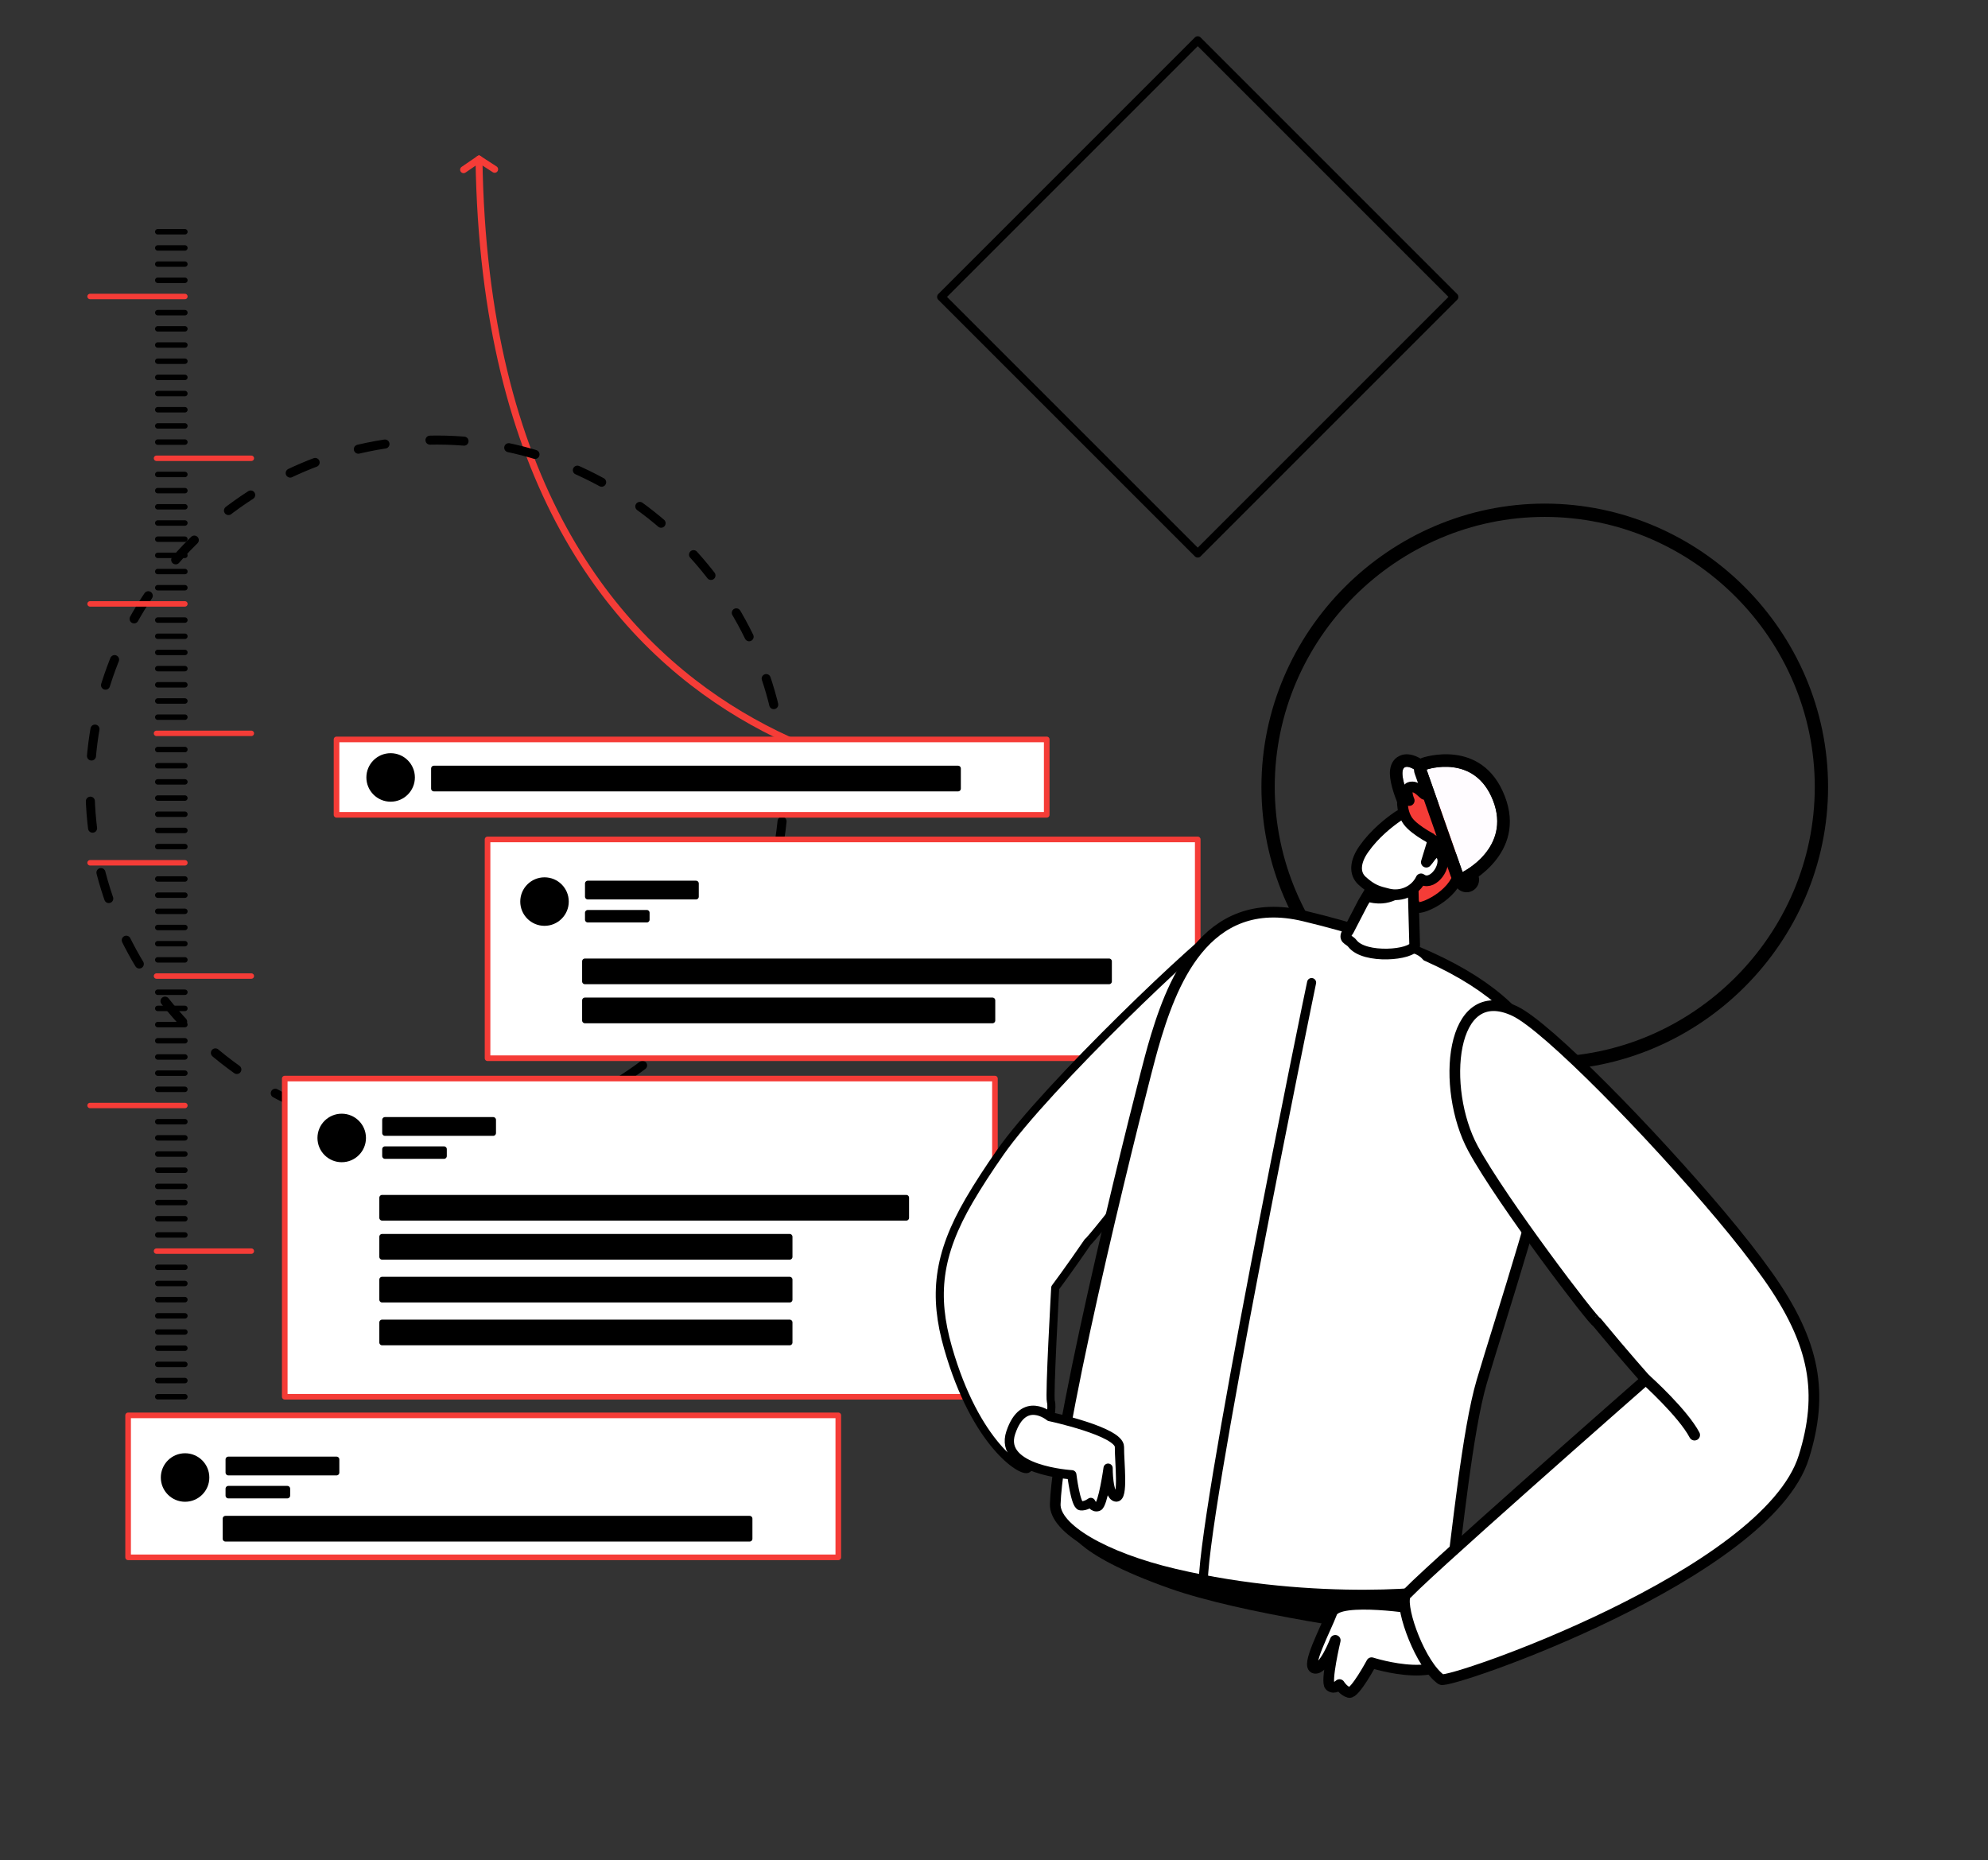 <?xml version="1.0" encoding="UTF-8" standalone="no"?><!DOCTYPE svg PUBLIC "-//W3C//DTD SVG 1.1//EN" "http://www.w3.org/Graphics/SVG/1.1/DTD/svg11.dtd"><svg width="100%" height="100%" viewBox="0 0 44534 41667" version="1.1" xmlns="http://www.w3.org/2000/svg" xmlns:xlink="http://www.w3.org/1999/xlink" xml:space="preserve" xmlns:serif="http://www.serif.com/" style="fill-rule:evenodd;clip-rule:evenodd;stroke-linecap:round;stroke-miterlimit:10;"><rect x="0" y="0" width="44534" height="41667" fill="#333333" stroke="none"/><g id="Artboard1"><path d="M10384.8,3801.82l345.123,-236.536l351.08,227.599" style="fill:none;stroke:#f53c37;stroke-width:154.72px;"/><path d="M22288.1,17627.2c0,-0 -11348.5,380.025 -11558.1,-14061.9" style="fill:none;stroke:#f53c37;stroke-width:154.72px;stroke-linejoin:round;stroke-miterlimit:1.5;"/><path id="Path_1466" d="M9788.03,9857.91c4261.83,2.036 7768.17,3508.37 7770.2,7770.2c-1.999,4261.86 -3508.35,7768.25 -7770.2,7770.28c-4261.98,-1.85 -7768.55,-3508.27 -7770.53,-7770.28c2.036,-4261.96 3508.57,-7768.35 7770.53,-7770.2Z" style="fill:none;fill-rule:nonzero;stroke:#000;stroke-width:202.57px;stroke-linejoin:round;stroke-miterlimit:4;stroke-dasharray:607.7,1012.84,0,0;"/><g><rect x="7538.85" y="16563.8" width="15909.2" height="1689.24" style="fill:#fff;stroke:#f53c37;stroke-width:125.85px;stroke-linejoin:round;stroke-miterlimit:1.5;"/><rect x="2869.81" y="31705.3" width="15909.2" height="3180.74" style="fill:#fff;stroke:#f53c37;stroke-width:125.85px;stroke-linejoin:round;stroke-miterlimit:1.5;"/><rect x="6378.87" y="24161.4" width="15909.2" height="7127.19" style="fill:#fff;stroke:#f53c37;stroke-width:125.85px;stroke-linejoin:round;stroke-miterlimit:1.5;"/><rect x="8624.55" y="25086.7" width="2423.36" height="294.329" style="stroke:#000;stroke-width:125.85px;stroke-linejoin:round;stroke-miterlimit:1.5;"/><rect x="5115.49" y="32693" width="2423.36" height="294.329" style="stroke:#000;stroke-width:125.85px;stroke-linejoin:round;stroke-miterlimit:1.5;"/><rect x="8624.55" y="25742.6" width="1321.44" height="153.784" style="stroke:#000;stroke-width:125.85px;stroke-linejoin:round;stroke-miterlimit:1.5;"/><rect x="5115.49" y="33348.8" width="1321.44" height="153.784" style="stroke:#000;stroke-width:125.85px;stroke-linejoin:round;stroke-miterlimit:1.5;"/><rect x="9720.25" y="17215.5" width="11741.2" height="449.574" style="stroke:#000;stroke-width:125.85px;stroke-linejoin:round;stroke-miterlimit:1.5;"/><rect x="8560.26" y="26830.3" width="11741.2" height="449.574" style="stroke:#000;stroke-width:125.85px;stroke-linejoin:round;stroke-miterlimit:1.5;"/><rect x="5051.2" y="34019.7" width="11741.2" height="449.574" style="stroke:#000;stroke-width:125.85px;stroke-linejoin:round;stroke-miterlimit:1.5;"/><rect x="8560.26" y="27705.1" width="9129.2" height="449.574" style="stroke:#000;stroke-width:125.85px;stroke-linejoin:round;stroke-miterlimit:1.5;"/><rect x="8560.26" y="28664.4" width="9129.2" height="449.574" style="stroke:#000;stroke-width:125.85px;stroke-linejoin:round;stroke-miterlimit:1.5;"/><rect x="8560.26" y="29623.7" width="9129.2" height="449.574" style="stroke:#000;stroke-width:125.85px;stroke-linejoin:round;stroke-miterlimit:1.5;"/><circle cx="7654.96" cy="25491.5" r="480.429" style="stroke:#000;stroke-width:125.85px;stroke-linejoin:round;stroke-miterlimit:1.5;"/><circle cx="4145.9" cy="33097.8" r="480.429" style="stroke:#000;stroke-width:125.85px;stroke-linejoin:round;stroke-miterlimit:1.5;"/><circle cx="8750.66" cy="17415.5" r="480.429" style="stroke:#000;stroke-width:125.85px;stroke-linejoin:round;stroke-miterlimit:1.5;"/><rect x="10921.8" y="18803.8" width="15909.2" height="4901.87" style="fill:#fff;stroke:#f53c37;stroke-width:125.85px;stroke-linejoin:round;stroke-miterlimit:1.5;"/><rect x="13167.5" y="19791.4" width="2423.36" height="294.329" style="stroke:#000;stroke-width:125.85px;stroke-linejoin:round;stroke-miterlimit:1.5;"/><rect x="13167.5" y="20447.3" width="1321.44" height="153.784" style="stroke:#000;stroke-width:125.85px;stroke-linejoin:round;stroke-miterlimit:1.5;"/><rect x="13103.2" y="21535" width="11741.2" height="449.574" style="stroke:#000;stroke-width:125.85px;stroke-linejoin:round;stroke-miterlimit:1.5;"/><rect x="13103.2" y="22409.8" width="9129.2" height="449.574" style="stroke:#000;stroke-width:125.85px;stroke-linejoin:round;stroke-miterlimit:1.5;"/><circle cx="12197.9" cy="20196.3" r="480.429" style="stroke:#000;stroke-width:125.85px;stroke-linejoin:round;stroke-miterlimit:1.5;"/></g><path d="M32577.6,6651.03l-5746.58,-5746.58l-5746.58,5746.58l5746.58,5746.58l5746.58,-5746.58Z" style="fill:none;stroke:#000;stroke-width:183.6px;stroke-linejoin:round;stroke-miterlimit:1.5;"/><path id="Path_1465" d="M34604.7,11430.3c3399.59,1.199 6196.68,2798.27 6197.88,6197.88c-1.199,3399.59 -2798.27,6196.68 -6197.88,6197.88c-3399.59,-1.193 -6196.68,-2798.26 -6197.88,-6197.88c1.2,-3399.59 2798.27,-6196.68 6197.88,-6197.88Z" style="fill:none;fill-rule:nonzero;stroke:#000;stroke-width:297.97px;stroke-linejoin:round;stroke-miterlimit:4;"/><path d="M31654.6,18094.4c-0,-0 -537.574,-1153.54 -0,-873.558c537.574,279.987 1198.34,2486.28 1198.34,2486.28c0,0 -828.759,-1052.75 -1198.34,-1612.72Z" style="fill:#fffcff;"/><path d="M31400,18213c5.828,12.505 12.569,24.565 20.169,36.08c373.897,566.51 1212.07,1631.74 1212.07,1631.74c83.445,105.998 230.456,137.712 350.18,75.542c119.723,-62.169 178.348,-200.666 139.644,-329.897c0,-0 -332.736,-1108.65 -721.131,-1872.5c-195.706,-384.888 -422.059,-681.035 -616.55,-782.332c-182.334,-94.966 -315.74,-83.814 -400.982,-52.656c-130.281,47.622 -225.62,156.718 -245.127,336.754c-10.81,99.769 7.844,240.02 47.949,386.334c74.161,270.553 213.777,570.928 213.777,570.928Zm254.621,-118.658c-0,-0 -537.574,-1153.54 -0,-873.558c537.574,279.987 1198.34,2486.28 1198.34,2486.28c0,0 -828.759,-1052.75 -1198.34,-1612.72Z"/><path d="M27251.9,23829.4c470.948,-1074.75 1217.06,-3666.88 223.24,-3129.51c-497.419,268.471 -4036.03,3638.13 -5066.86,5113.08c-260.083,372.28 -498.751,738.096 -695.193,1074.41c-713.976,1223.73 -809.043,2138.95 -476.629,3303.02c620.81,2176.2 1672.9,2803.27 1784.43,2711.62c309.509,-254.627 595.019,-1249.12 519.924,-1507.35c-38.38,-134.518 97.82,-2547.7 97.82,-2547.7c-0,0 311.69,-416.646 731.407,-1029.43c39.899,12.234 2458.9,-3025.15 2881.86,-3988.14Z" style="fill:#fff;fill-rule:nonzero;stroke:#000;stroke-width:180.91px;stroke-linecap:butt;stroke-linejoin:round;stroke-miterlimit:2;"/><path d="M32416.6,36773l-25.833,-1521.62l-471.569,-167.885c-811.609,17.275 -1897.28,5.026 -2941.69,-117.548c-2044.11,-240.07 -5043.1,-741.103 -5043.1,-741.103c0,-0 15.447,561.958 2266.35,1357.52c1587.77,561.177 4583.71,989.09 6215.84,1190.64Z" style="fill-rule:nonzero;"/><path d="M32477.9,35569.7c165.867,-1199.06 393.598,-3531.55 716.164,-4622.45c400.912,-1358.12 1546.33,-4823.8 1597.22,-5812.92c93.658,-1879.99 -1042.64,-3529.16 -5580.05,-4615.29c-2241.29,-536.469 -2991.53,1571.48 -3384.02,2939.43c-231.419,805.482 -2123.64,8320.63 -2188.32,10233.8c-19.428,547.457 1099.22,1199.3 2674.12,1569.12c3161.91,742.367 6150.79,408.458 6164.89,308.282Z" style="fill:#fff;fill-rule:nonzero;stroke:#000;stroke-width:239.37px;stroke-linecap:butt;stroke-linejoin:round;stroke-miterlimit:2;"/><path d="M31805.2,36048.3c-0,0 -1826.44,-296.194 -1968.31,78.182c-141.893,374.375 -592.889,1211.52 -383.271,1244.14c208.25,32.265 457.953,-625.091 457.953,-625.091c-0,-0 -221.585,934.67 -119.705,1020.4c101.842,85.865 215.042,-29.948 215.042,-29.948c0,-0 85.919,142.826 214.242,177.065c128.361,34.103 504.251,-666.965 504.251,-666.965c-0,-0 1822.21,589.537 1870.36,-446.214c48.193,-1035.89 -790.559,-751.567 -790.559,-751.567Z" style="fill:#fff;fill-rule:nonzero;stroke:#000;stroke-width:239.37px;stroke-linecap:butt;stroke-linejoin:round;stroke-miterlimit:2;"/><path d="M32997.6,25727.9c-723.103,-1333.81 -527.299,-3772.17 936.069,-3077.87c732.416,346.91 3063.24,2737.16 4614.28,4581.52c391.338,465.517 751.328,922.34 1048.9,1341.49c1081.59,1525.11 1252.8,2649.87 811.91,4064.06c-823.318,2643.82 -7958.49,5102.17 -8123.85,4985.85c-458.897,-323.156 -909.673,-1551.93 -809.9,-1865.59c50.9,-163.424 5395.01,-4853.05 5395.01,-4853.05c-0,0 -467.924,-521.74 -1099.89,-1287.69c-57.529,13.548 -2123.18,-2693.59 -2772.53,-3888.73Z" style="fill:#fff;fill-rule:nonzero;stroke:#000;stroke-width:239.37px;stroke-linecap:butt;stroke-linejoin:round;stroke-miterlimit:2;"/><path d="M31654.9,21354.8c176.154,46.767 306.169,198.56 323.46,380.651c17.145,182.923 14.668,446.683 -61.26,789.904c-163.127,731.761 -2855.45,5675.7 -3414.47,6870.57c-559.02,1194.87 -665.111,1393.39 -887.352,1368.77c-222.225,-24.62 379.505,-4688.4 771.286,-6584.05c391.82,-1895.78 884.398,-3395.94 1699.23,-3213.82c561.994,125.597 1216.73,294.991 1569.11,387.969Z" style="fill:#fff;fill-rule:nonzero;"/><path d="M32752.8,19164.9c0,-0 -24.531,190.468 -73.095,398.165c-115.319,493.187 -825.032,820.245 -945.258,761.865c-118.945,-57.841 -438.604,-1425.01 -338.015,-1627.77c100.66,-202.888 654.871,-183.309 801.425,-49.825c146.483,133.608 554.943,517.569 554.943,517.569Z" style="fill:#f53c37;fill-rule:nonzero;stroke:#000;stroke-width:239.37px;stroke-linecap:butt;stroke-linejoin:round;stroke-miterlimit:2;"/><path d="M30295.7,21135.3c273.263,355.954 1344.57,259.069 1395.07,43.266l-52.606,-1936.2l-666.008,242.987l-201.75,338.661l-236.259,396.288l-324.43,625.877c-149.077,200.53 6.896,184.889 85.987,289.124Z" style="fill:#fff;fill-rule:nonzero;stroke:#000;stroke-width:239.37px;stroke-linecap:butt;stroke-linejoin:round;stroke-miterlimit:2;"/><path d="M30570.6,20180.9c581.864,203.771 932.016,-186.302 932.016,-186.302l-606.786,-140.94l-325.23,327.242Z" style="fill-rule:nonzero;"/><path d="M31833,19687.2c-122.831,261.859 -430.143,410.737 -733.025,337.048c-236.529,-57.339 -359.975,-89.945 -585.596,-292.683c-186.737,-168.382 -154.833,-439.691 34.561,-708.571c244.479,-349.041 569.919,-600.749 750.682,-726.015c102.772,-70.299 210.426,-105.161 311.258,-109.361c37.141,-1.285 74.857,10.474 103.577,32.774c196.153,149.636 388.049,367.293 364.332,677.104l-127.178,416.178c28.408,-31.002 54.331,-64.469 79.079,-99.099c63.153,-88.5 176.735,-206.227 262.836,-48.653c124.632,228.972 -175.637,663.519 -421.452,544.958c-15.069,-7.282 -28.032,-15.207 -39.074,-23.68Z" style="fill:#fff;fill-rule:nonzero;stroke:#000;stroke-width:239.37px;stroke-linecap:butt;stroke-linejoin:round;stroke-miterlimit:2;"/><path d="M32186.9,18847c-11.95,-0.607 -486.02,-232.325 -647.257,-453.991c-159.956,-221.131 -139.7,-591.545 -80.187,-580.822c59.442,10.848 109.024,121.195 109.024,121.195c-0,-0 -117.461,-271.383 24.499,-300.797c140.704,-30.096 234.403,102.175 314.818,161.023c-0,-0 -16.104,-121.1 71.954,-84.034c86.745,36.514 642.868,395.592 898.673,664.232c255.788,268.634 33.123,728.833 -133.673,860.746c-166.794,131.91 -557.851,-387.552 -557.851,-387.552Z" style="fill:#f53c37;fill-rule:nonzero;stroke:#000;stroke-width:239.37px;stroke-linecap:butt;stroke-linejoin:round;stroke-miterlimit:2;"/><path d="M37948.8,32217.8c15.27,2.365 31.228,0.289 45.24,-7.491c35.586,-18.654 49.508,-62.703 30.865,-98.289c-265.969,-503.957 -1073.08,-1231.36 -1106.72,-1262.02c-29.941,-26.959 -75.823,-24.399 -103.182,5.34c-27.402,30.016 -24.579,76.089 5.384,102.909c8.786,7.475 822.092,740.814 1074.61,1221.5c10.932,21.172 31.585,34.606 53.803,38.049Z" style="fill-rule:nonzero;stroke:#000;stroke-width:99.52px;stroke-linecap:butt;stroke-linejoin:round;stroke-miterlimit:2;"/><path d="M26946,35653.7l18.393,0.574c40.383,-3.693 70.057,-39.189 66.309,-79.291c-116.412,-1230.57 2413.43,-13512.8 2421.43,-13546.1c10.299,-38.92 -13.43,-78.422 -53.138,-88.27c-39.729,-9.711 -78.932,13.928 -87.842,53.065c-34.043,137.176 -2544.45,12339.8 -2426.16,13595c3.305,33.778 29.077,60.093 61.006,65.039Z" style="fill-rule:nonzero;stroke:#000;stroke-width:58.05px;stroke-linecap:butt;stroke-linejoin:round;stroke-miterlimit:2;"/><g><path d="M23515.9,31733c-0,0 1564.21,333.657 1561.2,679.713c-2.992,346.061 98.036,1161.79 -81.056,1122.38c-177.878,-39.257 -173.074,-647.072 -173.074,-647.072c0,0 -114.347,822.413 -223.285,859.556c-108.949,37.265 -163.857,-91.505 -163.857,-91.505c-0,0 -113.969,88.142 -228.076,75.519c-114.095,-12.746 -197.253,-695.313 -197.253,-695.313c0,-0 -1652.71,-96.011 -1366.98,-945.514c285.748,-849.627 872.373,-357.768 872.373,-357.768Z" style="fill:#fff;fill-rule:nonzero;stroke:#000;stroke-width:206.91px;stroke-linecap:butt;stroke-linejoin:round;stroke-miterlimit:2;"/></g><path d="M31957,17239.1c0,0 1075.15,-369.582 1489.53,694.367c414.38,1063.95 -683.166,1601.52 -683.166,1601.52l-806.361,-2295.89Z" style="fill:#fffcff;"/><path d="M31865.7,16973.5c-70.763,24.325 -128.897,75.876 -161.509,143.222c-32.613,67.346 -37.008,144.921 -12.213,215.52l806.361,2295.89c26.592,75.713 84.296,136.439 158.554,166.859c74.259,30.42 157.982,27.628 230.05,-7.67c-0,-0 1326.2,-659.549 821.362,-1955.75c-512.51,-1315.9 -1842.61,-858.072 -1842.61,-858.072Zm91.318,265.654c0,0 1075.15,-369.582 1489.53,694.367c414.38,1063.95 -683.166,1601.52 -683.166,1601.52l-806.361,-2295.89Z"/><g><path d="M4141.66,5191.6l-607.65,-0" style="fill:none;stroke:#000;stroke-width:121.85px;stroke-linejoin:round;stroke-miterlimit:1.5;"/><path d="M4141.66,5554.06l-607.65,-0" style="fill:none;stroke:#000;stroke-width:121.85px;stroke-linejoin:round;stroke-miterlimit:1.5;"/><path d="M4141.66,5916.52l-607.65,0" style="fill:none;stroke:#000;stroke-width:121.85px;stroke-linejoin:round;stroke-miterlimit:1.5;"/><path d="M4141.66,6278.98l-607.65,0" style="fill:none;stroke:#000;stroke-width:121.85px;stroke-linejoin:round;stroke-miterlimit:1.5;"/><path d="M4141.66,6641.44l-2124.16,0" style="fill:none;stroke:#f53c37;stroke-width:121.85px;stroke-linejoin:round;stroke-miterlimit:1.5;"/><path d="M4141.66,7003.89l-607.65,0" style="fill:none;stroke:#000;stroke-width:121.85px;stroke-linejoin:round;stroke-miterlimit:1.5;"/><path d="M4141.66,7366.35l-607.65,0" style="fill:none;stroke:#000;stroke-width:121.85px;stroke-linejoin:round;stroke-miterlimit:1.5;"/><path d="M4141.66,7728.81l-607.65,0" style="fill:none;stroke:#000;stroke-width:121.85px;stroke-linejoin:round;stroke-miterlimit:1.5;"/><path d="M4141.66,8091.27l-607.65,-0" style="fill:none;stroke:#000;stroke-width:121.85px;stroke-linejoin:round;stroke-miterlimit:1.5;"/><path d="M4141.66,8453.73l-607.65,-0" style="fill:none;stroke:#000;stroke-width:121.85px;stroke-linejoin:round;stroke-miterlimit:1.5;"/><path d="M4141.66,8816.18l-607.65,-0" style="fill:none;stroke:#000;stroke-width:121.85px;stroke-linejoin:round;stroke-miterlimit:1.5;"/><path d="M4141.66,9178.64l-607.65,-0" style="fill:none;stroke:#000;stroke-width:121.85px;stroke-linejoin:round;stroke-miterlimit:1.5;"/><path d="M4141.66,9541.1l-607.65,-0" style="fill:none;stroke:#000;stroke-width:121.85px;stroke-linejoin:round;stroke-miterlimit:1.5;"/><path d="M4141.66,9903.56l-607.65,-0" style="fill:none;stroke:#000;stroke-width:121.85px;stroke-linejoin:round;stroke-miterlimit:1.5;"/><path d="M5630.21,10266l-2124.16,0" style="fill:none;stroke:#f53c37;stroke-width:121.85px;stroke-linejoin:round;stroke-miterlimit:1.5;"/><path d="M4141.66,10628.5l-607.65,0" style="fill:none;stroke:#000;stroke-width:121.85px;stroke-linejoin:round;stroke-miterlimit:1.5;"/><path d="M4141.66,10990.9l-607.65,0" style="fill:none;stroke:#000;stroke-width:121.85px;stroke-linejoin:round;stroke-miterlimit:1.5;"/><path d="M4141.66,11353.4l-607.65,0" style="fill:none;stroke:#000;stroke-width:121.85px;stroke-linejoin:round;stroke-miterlimit:1.5;"/><path d="M4141.66,11715.8l-607.65,0" style="fill:none;stroke:#000;stroke-width:121.85px;stroke-linejoin:round;stroke-miterlimit:1.5;"/><path d="M4141.66,12078.3l-607.65,-0" style="fill:none;stroke:#000;stroke-width:121.85px;stroke-linejoin:round;stroke-miterlimit:1.5;"/><path d="M4141.66,12440.8l-607.65,-0" style="fill:none;stroke:#000;stroke-width:121.85px;stroke-linejoin:round;stroke-miterlimit:1.5;"/><path d="M4141.66,12803.2l-607.65,-0" style="fill:none;stroke:#000;stroke-width:121.85px;stroke-linejoin:round;stroke-miterlimit:1.5;"/><path d="M4141.66,13165.7l-607.65,-0" style="fill:none;stroke:#000;stroke-width:121.85px;stroke-linejoin:round;stroke-miterlimit:1.5;"/><path d="M4141.66,13528.1l-2124.16,-0" style="fill:none;stroke:#f53c37;stroke-width:121.85px;stroke-linejoin:round;stroke-miterlimit:1.5;"/><path d="M4141.66,13890.6l-607.65,-0" style="fill:none;stroke:#000;stroke-width:121.85px;stroke-linejoin:round;stroke-miterlimit:1.5;"/><path d="M4141.66,14253.1l-607.65,0" style="fill:none;stroke:#000;stroke-width:121.85px;stroke-linejoin:round;stroke-miterlimit:1.5;"/><path d="M4141.66,14615.5l-607.65,0" style="fill:none;stroke:#000;stroke-width:121.85px;stroke-linejoin:round;stroke-miterlimit:1.5;"/><path d="M4141.66,14978l-607.65,0" style="fill:none;stroke:#000;stroke-width:121.85px;stroke-linejoin:round;stroke-miterlimit:1.5;"/><path d="M4141.66,15340.4l-607.65,0" style="fill:none;stroke:#000;stroke-width:121.85px;stroke-linejoin:round;stroke-miterlimit:1.5;"/><path d="M4141.66,15702.9l-607.65,0" style="fill:none;stroke:#000;stroke-width:121.85px;stroke-linejoin:round;stroke-miterlimit:1.5;"/><path d="M4141.66,16065.3l-607.65,0" style="fill:none;stroke:#000;stroke-width:121.85px;stroke-linejoin:round;stroke-miterlimit:1.5;"/><path d="M5630.21,16427.8l-2124.16,-0" style="fill:none;stroke:#f53c37;stroke-width:121.85px;stroke-linejoin:round;stroke-miterlimit:1.5;"/><path d="M4141.66,16790.3l-607.65,-0" style="fill:none;stroke:#000;stroke-width:121.85px;stroke-linejoin:round;stroke-miterlimit:1.5;"/><path d="M4141.66,17152.7l-607.65,-0" style="fill:none;stroke:#000;stroke-width:121.85px;stroke-linejoin:round;stroke-miterlimit:1.5;"/><path d="M4141.66,17515.2l-607.65,-0" style="fill:none;stroke:#000;stroke-width:121.85px;stroke-linejoin:round;stroke-miterlimit:1.5;"/><path d="M4141.66,17877.6l-607.65,-0" style="fill:none;stroke:#000;stroke-width:121.85px;stroke-linejoin:round;stroke-miterlimit:1.5;"/><path d="M4141.66,18240.1l-607.65,0" style="fill:none;stroke:#000;stroke-width:121.85px;stroke-linejoin:round;stroke-miterlimit:1.5;"/><path d="M4141.66,18602.6l-607.65,0" style="fill:none;stroke:#000;stroke-width:121.85px;stroke-linejoin:round;stroke-miterlimit:1.5;"/><path d="M4141.66,18965l-607.65,0" style="fill:none;stroke:#000;stroke-width:121.85px;stroke-linejoin:round;stroke-miterlimit:1.5;"/><path d="M4141.66,19327.5l-2124.16,0" style="fill:none;stroke:#f53c37;stroke-width:121.85px;stroke-linejoin:round;stroke-miterlimit:1.5;"/><path d="M4141.66,19689.9l-607.65,0" style="fill:none;stroke:#000;stroke-width:121.85px;stroke-linejoin:round;stroke-miterlimit:1.5;"/><path d="M4141.66,20052.4l-607.65,0" style="fill:none;stroke:#000;stroke-width:121.85px;stroke-linejoin:round;stroke-miterlimit:1.5;"/><path d="M4141.66,20414.8l-607.65,-0" style="fill:none;stroke:#000;stroke-width:121.85px;stroke-linejoin:round;stroke-miterlimit:1.5;"/><path d="M4141.66,20777.3l-607.65,-0" style="fill:none;stroke:#000;stroke-width:121.85px;stroke-linejoin:round;stroke-miterlimit:1.5;"/><path d="M4141.66,21139.8l-607.65,-0" style="fill:none;stroke:#000;stroke-width:121.85px;stroke-linejoin:round;stroke-miterlimit:1.5;"/><path d="M4141.66,21502.2l-607.65,-0" style="fill:none;stroke:#000;stroke-width:121.85px;stroke-linejoin:round;stroke-miterlimit:1.5;"/><path d="M5630.21,21864.7l-2124.16,-0" style="fill:none;stroke:#f53c37;stroke-width:121.85px;stroke-linejoin:round;stroke-miterlimit:1.5;"/><path d="M4141.66,22227.1l-607.65,-0" style="fill:none;stroke:#000;stroke-width:121.85px;stroke-linejoin:round;stroke-miterlimit:1.5;"/><path d="M4141.66,22589.6l-607.65,0" style="fill:none;stroke:#000;stroke-width:121.85px;stroke-linejoin:round;stroke-miterlimit:1.5;"/><path d="M4141.66,22952l-607.65,0" style="fill:none;stroke:#000;stroke-width:121.85px;stroke-linejoin:round;stroke-miterlimit:1.5;"/><path d="M4141.66,23314.5l-607.65,0" style="fill:none;stroke:#000;stroke-width:121.85px;stroke-linejoin:round;stroke-miterlimit:1.5;"/><path d="M4141.66,23677l-607.65,0" style="fill:none;stroke:#000;stroke-width:121.85px;stroke-linejoin:round;stroke-miterlimit:1.5;"/><path d="M4141.66,24039.4l-607.65,0" style="fill:none;stroke:#000;stroke-width:121.85px;stroke-linejoin:round;stroke-miterlimit:1.5;"/><path d="M4141.66,24401.9l-607.65,-0" style="fill:none;stroke:#000;stroke-width:121.85px;stroke-linejoin:round;stroke-miterlimit:1.5;"/><path d="M4141.66,24764.3l-2124.16,-0" style="fill:none;stroke:#f53c37;stroke-width:121.85px;stroke-linejoin:round;stroke-miterlimit:1.5;"/><path d="M4141.66,25126.8l-607.65,-0" style="fill:none;stroke:#000;stroke-width:121.85px;stroke-linejoin:round;stroke-miterlimit:1.5;"/><path d="M4141.66,25489.3l-607.65,-0" style="fill:none;stroke:#000;stroke-width:121.85px;stroke-linejoin:round;stroke-miterlimit:1.5;"/><path d="M4141.66,25851.7l-607.65,-0" style="fill:none;stroke:#000;stroke-width:121.85px;stroke-linejoin:round;stroke-miterlimit:1.5;"/><path d="M4141.66,26214.2l-607.65,-0" style="fill:none;stroke:#000;stroke-width:121.85px;stroke-linejoin:round;stroke-miterlimit:1.5;"/><path d="M4141.66,26576.6l-607.65,0" style="fill:none;stroke:#000;stroke-width:121.85px;stroke-linejoin:round;stroke-miterlimit:1.5;"/><path d="M4141.66,26939.1l-607.65,0" style="fill:none;stroke:#000;stroke-width:121.85px;stroke-linejoin:round;stroke-miterlimit:1.5;"/><path d="M4141.66,27301.5l-607.65,0" style="fill:none;stroke:#000;stroke-width:121.85px;stroke-linejoin:round;stroke-miterlimit:1.5;"/><path d="M4141.66,27664l-607.65,0" style="fill:none;stroke:#000;stroke-width:121.85px;stroke-linejoin:round;stroke-miterlimit:1.5;"/><path d="M5630.21,28026.5l-2124.16,0" style="fill:none;stroke:#f53c37;stroke-width:121.85px;stroke-linejoin:round;stroke-miterlimit:1.5;"/><path d="M4141.66,28388.9l-607.65,0" style="fill:none;stroke:#000;stroke-width:121.85px;stroke-linejoin:round;stroke-miterlimit:1.5;"/><path d="M4141.66,28751.4l-607.65,-0" style="fill:none;stroke:#000;stroke-width:121.85px;stroke-linejoin:round;stroke-miterlimit:1.5;"/><path d="M4141.66,29113.8l-607.65,-0" style="fill:none;stroke:#000;stroke-width:121.85px;stroke-linejoin:round;stroke-miterlimit:1.5;"/><path d="M4141.66,29476.3l-607.65,-0" style="fill:none;stroke:#000;stroke-width:121.85px;stroke-linejoin:round;stroke-miterlimit:1.5;"/><path d="M4141.66,29838.8l-607.65,-0" style="fill:none;stroke:#000;stroke-width:121.85px;stroke-linejoin:round;stroke-miterlimit:1.5;"/><path d="M4141.66,30201.2l-607.65,-0" style="fill:none;stroke:#000;stroke-width:121.85px;stroke-linejoin:round;stroke-miterlimit:1.5;"/><path d="M4141.66,30563.7l-607.65,0" style="fill:none;stroke:#000;stroke-width:121.85px;stroke-linejoin:round;stroke-miterlimit:1.5;"/><path d="M4141.66,30926.1l-607.65,0" style="fill:none;stroke:#000;stroke-width:121.85px;stroke-linejoin:round;stroke-miterlimit:1.5;"/><path d="M4141.66,31288.6l-607.65,0" style="fill:none;stroke:#000;stroke-width:121.85px;stroke-linejoin:round;stroke-miterlimit:1.5;"/></g></g></svg>